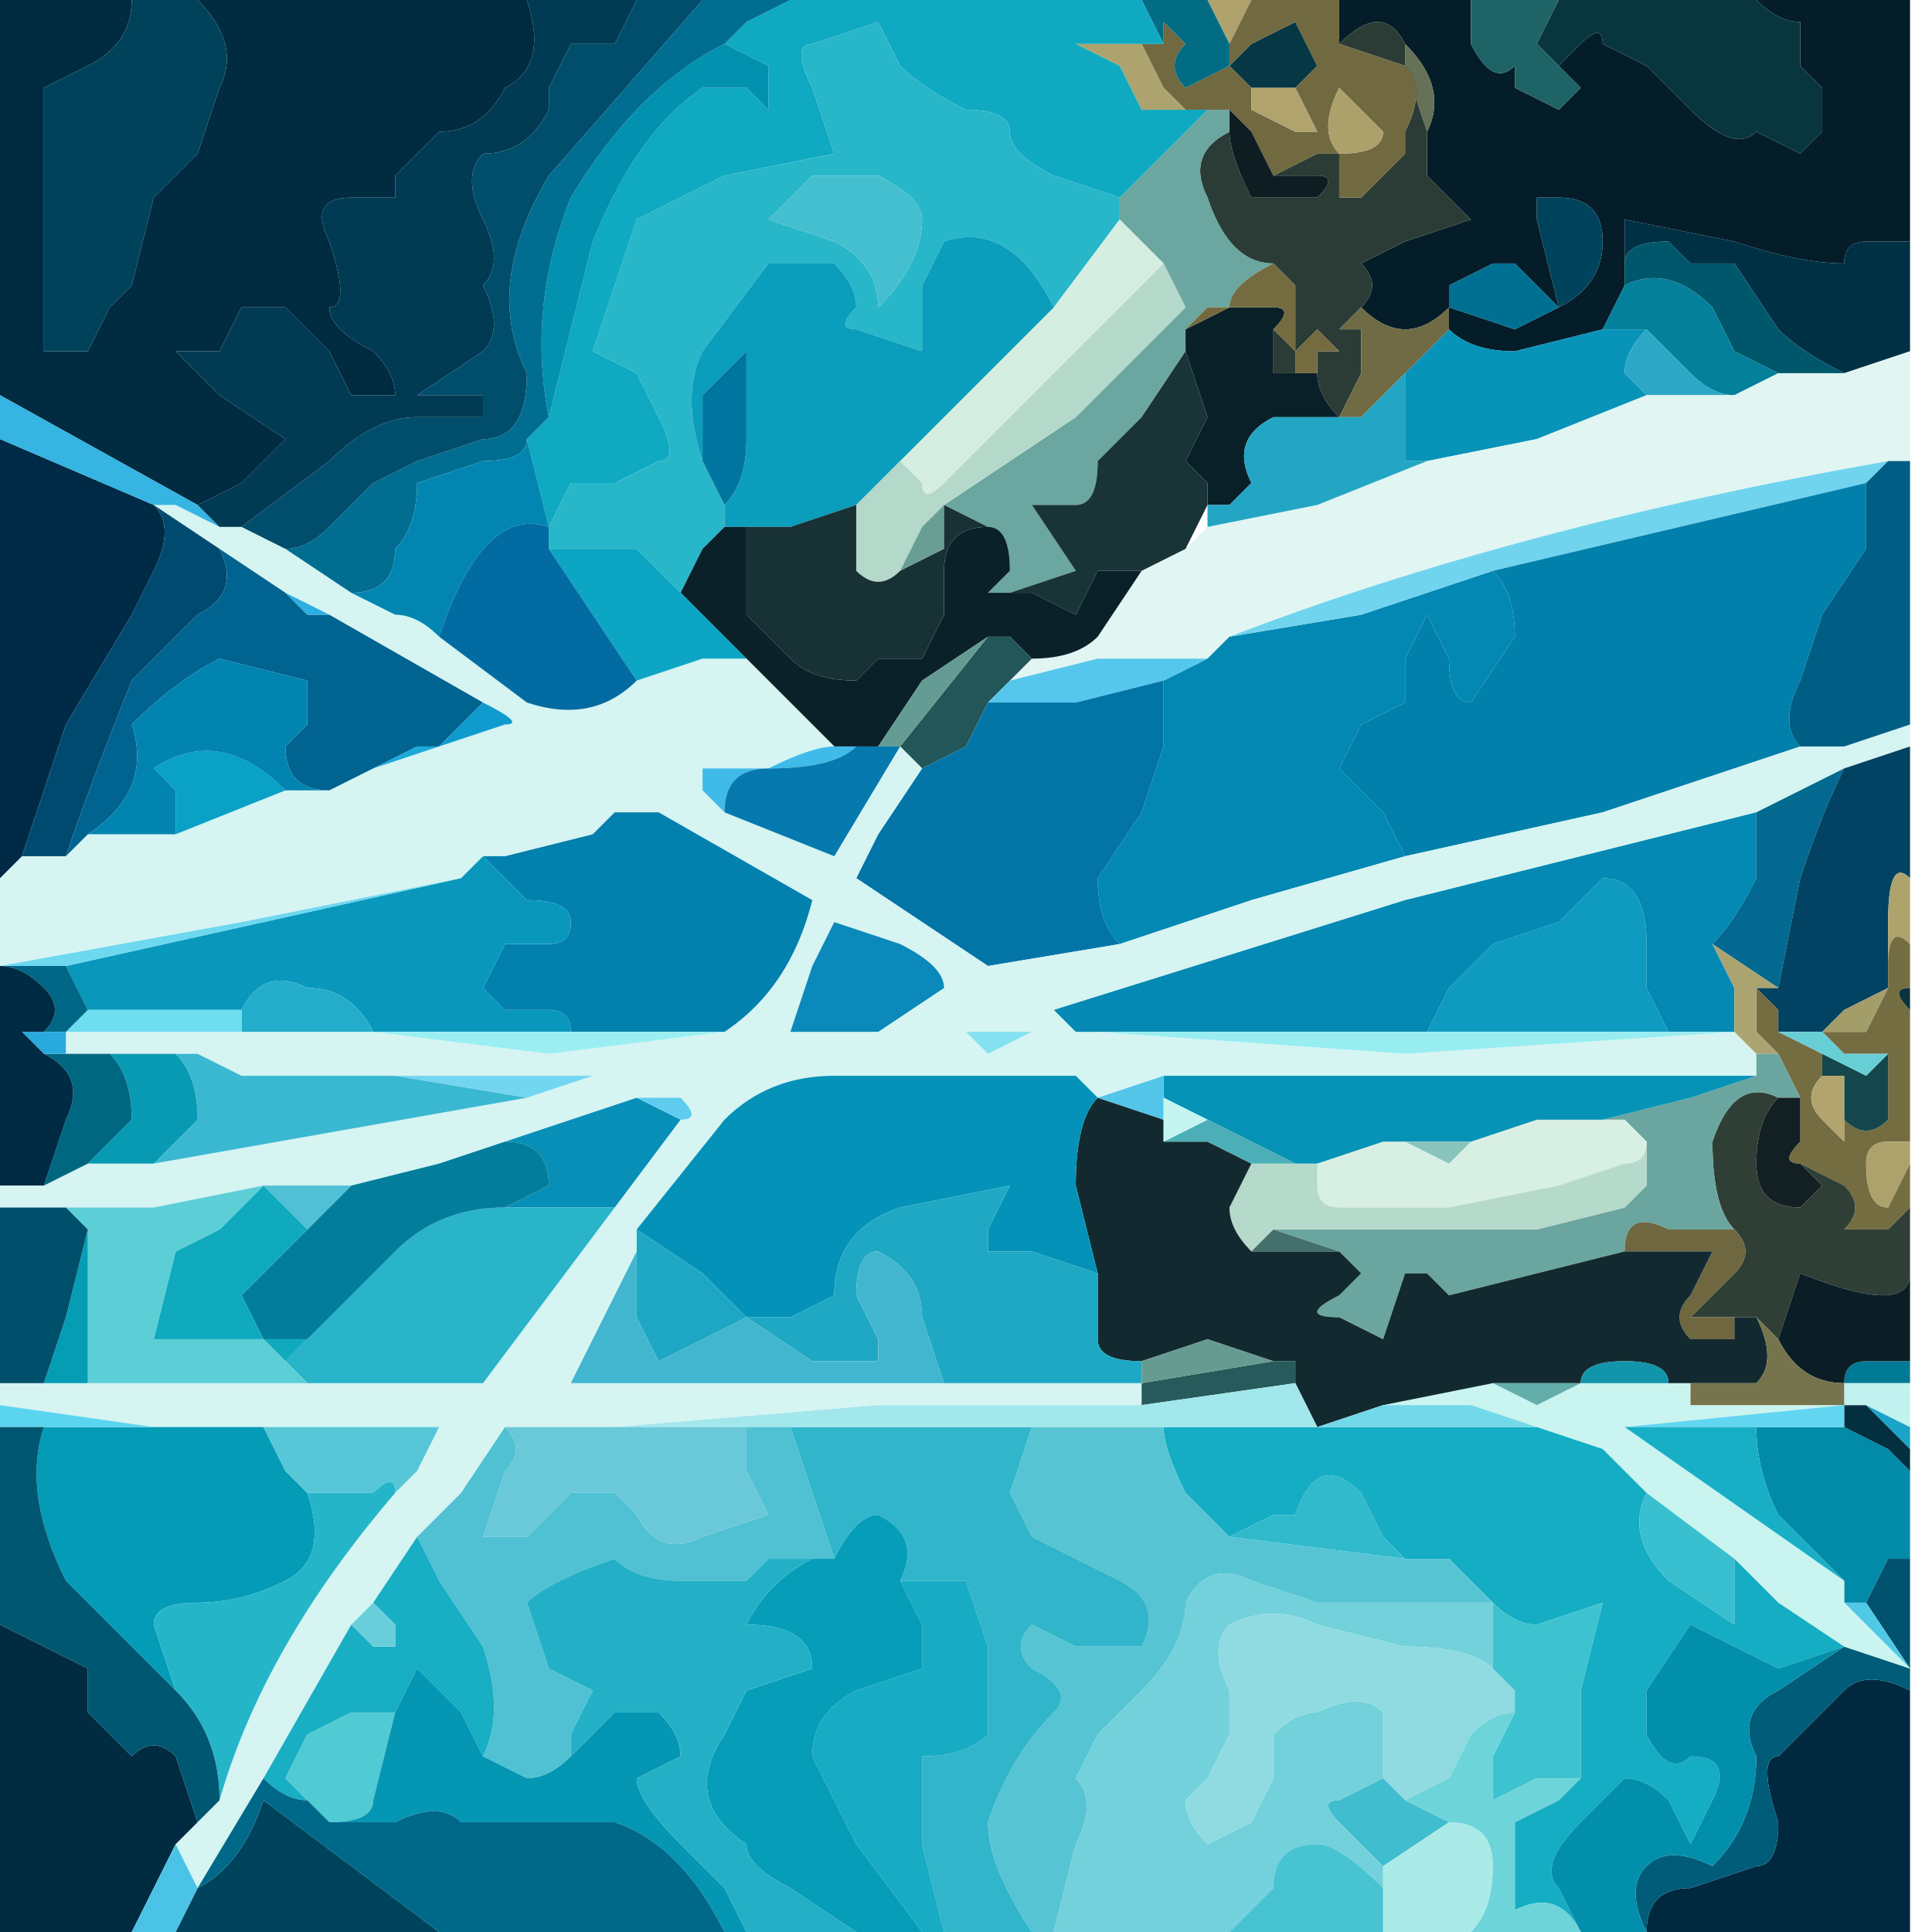 <?xml version="1.0" encoding="UTF-8" standalone="no"?>
<svg xmlns:xlink="http://www.w3.org/1999/xlink" height="4.4px" width="4.4px" xmlns="http://www.w3.org/2000/svg">
  <g transform="matrix(1.0, 0.0, 0.0, 1.0, 2.2, 2.2)">
    <path d="M1.35 -2.05 L1.4 -2.1 Q1.45 -2.15 1.45 -2.1 L1.55 -2.05 1.65 -1.95 Q1.75 -1.85 1.8 -1.9 L1.9 -1.85 1.95 -1.9 1.95 -2.0 1.9 -2.05 1.9 -2.15 Q1.85 -2.15 1.8 -2.2 L2.15 -2.2 2.15 -1.65 2.05 -1.65 Q2.0 -1.65 2.0 -1.6 1.9 -1.6 1.75 -1.65 L1.5 -1.7 1.5 -1.6 1.5 -1.55 1.45 -1.45 1.25 -1.4 Q1.15 -1.4 1.1 -1.45 L1.1 -1.5 Q1.05 -1.45 1.0 -1.45 0.95 -1.45 0.9 -1.5 0.95 -1.55 0.9 -1.6 L1.0 -1.65 1.15 -1.7 1.05 -1.8 Q1.05 -1.85 1.05 -1.9 1.1 -2.0 1.0 -2.1 0.95 -2.2 0.85 -2.1 L0.85 -2.2 1.15 -2.2 1.15 -2.1 Q1.2 -2.0 1.25 -2.05 L1.25 -2.0 1.35 -1.95 1.4 -2.0 1.35 -2.05 M1.35 -1.5 L1.25 -1.6 1.2 -1.6 1.1 -1.55 Q1.1 -1.55 1.1 -1.5 L1.25 -1.45 1.35 -1.5 Q1.45 -1.55 1.45 -1.65 1.45 -1.75 1.35 -1.75 L1.3 -1.75 1.3 -1.7 1.35 -1.5" fill="#041d29" fill-rule="evenodd" stroke="none"/>
    <path d="M1.8 -2.2 Q1.85 -2.15 1.9 -2.15 L1.9 -2.05 1.95 -2.0 1.95 -1.9 1.9 -1.85 1.8 -1.9 Q1.75 -1.85 1.65 -1.95 L1.55 -2.05 1.45 -2.1 Q1.45 -2.15 1.4 -2.1 L1.35 -2.05 1.3 -2.1 1.35 -2.2 1.8 -2.2" fill="#09353e" fill-rule="evenodd" stroke="none"/>
    <path d="M1.0 -2.1 Q1.1 -2.0 1.05 -1.9 L1.0 -2.05 Q1.0 -2.1 1.0 -2.1" fill="#667257" fill-rule="evenodd" stroke="none"/>
    <path d="M1.35 -2.05 L1.4 -2.0 1.35 -1.95 1.25 -2.0 1.25 -2.05 Q1.2 -2.0 1.15 -2.1 L1.15 -2.2 1.35 -2.2 1.3 -2.1 1.35 -2.05" fill="#1e6366" fill-rule="evenodd" stroke="none"/>
    <path d="M1.5 -1.6 L1.5 -1.7 1.75 -1.65 Q1.9 -1.6 2.0 -1.6 2.0 -1.65 2.05 -1.65 L2.15 -1.65 2.15 -1.4 2.15 -1.4 2.0 -1.35 Q1.9 -1.4 1.85 -1.45 L1.75 -1.6 1.65 -1.6 1.6 -1.65 Q1.5 -1.65 1.5 -1.6" fill="#003044" fill-rule="evenodd" stroke="none"/>
    <path d="M1.5 -1.55 L1.5 -1.6 Q1.5 -1.65 1.6 -1.65 L1.65 -1.6 1.75 -1.6 1.85 -1.45 Q1.9 -1.4 2.0 -1.35 L2.0 -1.35 1.85 -1.35 1.75 -1.4 1.7 -1.5 Q1.6 -1.6 1.5 -1.55 M2.0 -1.35 L2.0 -1.35" fill="#00576b" fill-rule="evenodd" stroke="none"/>
    <path d="M1.35 -1.5 L1.3 -1.7 1.3 -1.75 1.35 -1.75 Q1.45 -1.75 1.45 -1.65 1.45 -1.55 1.35 -1.5 L1.35 -1.5 M-1.2 2.2 L-1.8 2.2 -1.75 2.1 -1.75 2.1 Q-1.65 2.05 -1.6 1.9 L-1.2 2.2" fill="#00435c" fill-rule="evenodd" stroke="none"/>
    <path d="M0.85 -2.1 Q0.95 -2.2 1.0 -2.1 1.0 -2.1 1.0 -2.05 L1.05 -1.9 Q1.05 -1.85 1.05 -1.8 L1.15 -1.7 1.0 -1.65 0.9 -1.6 Q0.95 -1.55 0.9 -1.5 L0.85 -1.45 0.9 -1.45 0.9 -1.35 0.85 -1.25 Q0.8 -1.3 0.8 -1.35 L0.8 -1.35 0.8 -1.4 0.85 -1.4 0.8 -1.45 0.75 -1.4 Q0.75 -1.4 0.75 -1.45 L0.75 -1.55 0.7 -1.6 Q0.6 -1.6 0.55 -1.75 0.5 -1.85 0.6 -1.9 0.6 -1.85 0.65 -1.75 L0.8 -1.75 Q0.85 -1.8 0.8 -1.8 L0.7 -1.8 0.8 -1.85 0.85 -1.85 0.85 -1.75 0.9 -1.75 1.0 -1.85 1.0 -1.9 Q1.05 -2.0 1.0 -2.05 L0.85 -2.1 M0.75 -1.35 L0.7 -1.35 0.7 -1.45 0.75 -1.4 0.75 -1.35" fill="#2b3c36" fill-rule="evenodd" stroke="none"/>
    <path d="M1.1 -1.5 Q1.1 -1.55 1.1 -1.55 L1.2 -1.6 1.25 -1.6 1.35 -1.5 1.25 -1.45 1.1 -1.5 M1.35 -1.5 L1.35 -1.5" fill="#007092" fill-rule="evenodd" stroke="none"/>
    <path d="M1.1 -1.45 Q1.15 -1.4 1.25 -1.4 L1.45 -1.45 1.55 -1.45 Q1.5 -1.4 1.5 -1.35 L1.55 -1.3 1.3 -1.2 1.05 -1.15 1.0 -1.15 1.0 -1.25 1.0 -1.35 1.1 -1.45" fill="#0893b8" fill-rule="evenodd" stroke="none"/>
    <path d="M0.9 -1.5 Q0.95 -1.45 1.0 -1.45 1.05 -1.45 1.1 -1.5 L1.1 -1.45 1.0 -1.35 0.9 -1.25 0.85 -1.25 0.9 -1.35 0.9 -1.45 0.85 -1.45 0.9 -1.5 M0.85 -1.25 L0.85 -1.25" fill="#6f6b44" fill-rule="evenodd" stroke="none"/>
    <path d="M1.45 -1.45 L1.5 -1.55 Q1.6 -1.6 1.7 -1.5 L1.75 -1.4 1.85 -1.35 1.85 -1.35 1.75 -1.3 Q1.7 -1.3 1.65 -1.35 L1.55 -1.45 1.45 -1.45" fill="#04809a" fill-rule="evenodd" stroke="none"/>
    <path d="M1.75 -1.3 L1.55 -1.3 1.5 -1.35 Q1.5 -1.4 1.55 -1.45 L1.65 -1.35 Q1.7 -1.3 1.75 -1.3" fill="#2da7c6" fill-rule="evenodd" stroke="none"/>
    <path d="M1.55 -1.3 L1.75 -1.3 1.85 -1.35 2.0 -1.35 2.15 -1.4 2.15 -1.15 2.1 -1.15 Q1.25 -1.0 0.6 -0.75 L0.55 -0.7 0.3 -0.7 0.1 -0.65 0.15 -0.7 Q0.25 -0.7 0.3 -0.75 L0.4 -0.9 0.5 -0.95 0.55 -1.0 0.8 -1.05 1.05 -1.15 1.3 -1.2 1.55 -1.3 M2.15 -1.4 L2.15 -1.4 M2.0 -1.35 L2.0 -1.35" fill="#e1f5f2" fill-rule="evenodd" stroke="none"/>
    <path d="M2.0 -1.35 L1.85 -1.35 2.0 -1.35 M1.85 -1.35 L1.85 -1.35" fill="#5fc6e6" fill-rule="evenodd" stroke="none"/>
    <path d="M2.15 -1.4 L2.0 -1.35 2.0 -1.35 2.15 -1.4" fill="#3fbadf" fill-rule="evenodd" stroke="none"/>
    <path d="M0.55 -2.2 L0.65 -2.2 0.6 -2.1 0.6 -2.1 0.6 -2.1 0.55 -2.2" fill="#afa26c" fill-rule="evenodd" stroke="none"/>
    <path d="M0.6 -2.05 L0.65 -2.1 0.75 -2.15 0.8 -2.05 0.75 -2.0 Q0.7 -2.0 0.65 -2.0 L0.6 -2.05 0.6 -2.05" fill="#063745" fill-rule="evenodd" stroke="none"/>
    <path d="M0.85 -2.2 L0.85 -2.1 1.0 -2.05 Q1.05 -2.0 1.0 -1.9 L1.0 -1.85 0.9 -1.75 0.85 -1.75 0.85 -1.85 0.8 -1.85 0.7 -1.8 0.65 -1.9 0.6 -1.95 0.55 -1.95 0.5 -1.95 0.45 -2.0 0.4 -2.1 0.45 -2.1 0.45 -2.15 0.5 -2.1 Q0.45 -2.05 0.5 -2.0 L0.6 -2.05 0.65 -2.0 Q0.65 -2.0 0.65 -1.95 L0.75 -1.9 0.8 -1.9 0.75 -2.0 0.8 -2.05 0.75 -2.15 0.65 -2.1 0.6 -2.05 0.6 -2.1 0.6 -2.1 0.65 -2.2 0.85 -2.2 M0.85 -1.85 Q0.95 -1.85 0.95 -1.9 L0.85 -2.0 Q0.8 -1.9 0.85 -1.85" fill="#716940" fill-rule="evenodd" stroke="none"/>
    <path d="M0.6 -2.05 L0.6 -2.05 0.5 -2.0 Q0.45 -2.05 0.5 -2.1 L0.45 -2.15 0.45 -2.1 0.4 -2.2 0.55 -2.2 0.6 -2.1 0.6 -2.1 0.6 -2.05" fill="#026c85" fill-rule="evenodd" stroke="none"/>
    <path d="M0.6 -1.95 L0.65 -1.9 0.7 -1.8 0.8 -1.8 Q0.85 -1.8 0.8 -1.75 L0.65 -1.75 Q0.6 -1.85 0.6 -1.9 L0.6 -1.95" fill="#0e1d22" fill-rule="evenodd" stroke="none"/>
    <path d="M0.55 -1.95 L0.6 -1.95 0.6 -1.9 Q0.5 -1.85 0.55 -1.75 0.6 -1.6 0.7 -1.6 0.6 -1.55 0.6 -1.5 L0.55 -1.5 0.5 -1.45 0.5 -1.4 0.4 -1.25 0.3 -1.15 Q0.3 -1.05 0.25 -1.05 L0.15 -1.05 0.25 -0.9 0.1 -0.85 Q0.05 -0.85 0.05 -0.85 L0.1 -0.9 Q0.1 -1.0 0.05 -1.0 L-0.05 -1.05 0.25 -1.25 0.5 -1.5 0.45 -1.6 0.35 -1.7 0.35 -1.75 0.55 -1.95" fill="#6ba6a0" fill-rule="evenodd" stroke="none"/>
    <path d="M0.65 -2.0 Q0.7 -2.0 0.75 -2.0 L0.8 -1.9 0.75 -1.9 0.65 -1.95 Q0.65 -2.0 0.65 -2.0" fill="#b1a36c" fill-rule="evenodd" stroke="none"/>
    <path d="M0.85 -1.85 Q0.8 -1.9 0.85 -2.0 L0.95 -1.9 Q0.95 -1.85 0.85 -1.85" fill="#aca16b" fill-rule="evenodd" stroke="none"/>
    <path d="M0.4 -2.1 L0.45 -2.0 0.5 -1.95 0.4 -1.95 0.35 -2.05 0.25 -2.1 0.4 -2.1" fill="#ada36e" fill-rule="evenodd" stroke="none"/>
    <path d="M0.45 -2.1 L0.4 -2.1 0.25 -2.1 0.35 -2.05 0.4 -1.95 0.5 -1.95 0.55 -1.95 0.35 -1.75 0.2 -1.8 Q0.1 -1.85 0.1 -1.9 0.1 -1.95 0.0 -1.95 -0.1 -2.0 -0.15 -2.05 L-0.2 -2.15 -0.35 -2.1 Q-0.4 -2.1 -0.35 -2.0 L-0.3 -1.85 -0.55 -1.8 -0.75 -1.7 -0.8 -1.55 -0.85 -1.4 -0.75 -1.35 -0.7 -1.25 Q-0.65 -1.15 -0.7 -1.15 L-0.8 -1.1 -0.9 -1.1 -0.95 -1.0 -1.0 -1.2 -0.95 -1.25 -0.85 -1.65 Q-0.75 -1.9 -0.6 -2.0 L-0.5 -2.0 -0.45 -1.95 -0.45 -2.05 -0.55 -2.1 -0.5 -2.15 -0.4 -2.2 0.4 -2.2 0.45 -2.1" fill="#0fa9c1" fill-rule="evenodd" stroke="none"/>
    <path d="M0.35 -1.7 L0.2 -1.5 Q0.1 -1.7 -0.05 -1.65 L-0.1 -1.55 -0.1 -1.4 -0.25 -1.45 Q-0.3 -1.45 -0.25 -1.5 -0.25 -1.55 -0.3 -1.6 L-0.45 -1.6 -0.6 -1.4 Q-0.65 -1.3 -0.6 -1.15 L-0.55 -1.05 -0.55 -1.0 -0.6 -0.95 -0.65 -0.85 -0.75 -0.95 -0.95 -0.95 -0.95 -1.0 -0.9 -1.1 -0.8 -1.1 -0.7 -1.15 Q-0.65 -1.15 -0.7 -1.25 L-0.75 -1.35 -0.85 -1.4 -0.8 -1.55 -0.75 -1.7 -0.55 -1.8 -0.3 -1.85 -0.35 -2.0 Q-0.4 -2.1 -0.35 -2.1 L-0.2 -2.15 -0.15 -2.05 Q-0.1 -2.0 0.0 -1.95 0.1 -1.95 0.1 -1.9 0.1 -1.85 0.2 -1.8 L0.35 -1.75 0.35 -1.7 M-0.95 -1.0 L-0.95 -1.0 M-0.1 -1.7 Q-0.1 -1.75 -0.2 -1.8 L-0.35 -1.8 -0.45 -1.7 Q-0.45 -1.7 -0.3 -1.65 -0.2 -1.6 -0.2 -1.5 -0.1 -1.6 -0.1 -1.7" fill="#28b6c9" fill-rule="evenodd" stroke="none"/>
    <path d="M-0.15 -1.15 L0.05 -1.35 0.2 -1.5 0.35 -1.7 0.45 -1.6 0.2 -1.35 -0.05 -1.1 Q-0.1 -1.05 -0.1 -1.1 L-0.15 -1.15" fill="#d5eee1" fill-rule="evenodd" stroke="none"/>
    <path d="M0.2 -1.5 L0.05 -1.35 -0.15 -1.15 -0.25 -1.05 -0.4 -1.0 -0.5 -1.0 -0.55 -1.0 -0.55 -1.05 Q-0.5 -1.1 -0.5 -1.2 L-0.5 -1.4 -0.6 -1.3 -0.6 -1.15 Q-0.65 -1.3 -0.6 -1.4 L-0.45 -1.6 -0.3 -1.6 Q-0.25 -1.55 -0.25 -1.5 -0.3 -1.45 -0.25 -1.45 L-0.1 -1.4 -0.1 -1.55 -0.05 -1.65 Q0.1 -1.7 0.2 -1.5" fill="#0b9dbc" fill-rule="evenodd" stroke="none"/>
    <path d="M-0.15 -1.15 L-0.1 -1.1 Q-0.1 -1.05 -0.05 -1.1 L0.2 -1.35 0.45 -1.6 0.5 -1.5 0.25 -1.25 -0.05 -1.05 -0.1 -1.0 -0.15 -0.9 Q-0.2 -0.85 -0.25 -0.9 L-0.25 -1.05 -0.15 -1.15" fill="#b4d8ca" fill-rule="evenodd" stroke="none"/>
    <path d="M0.8 -1.35 L0.8 -1.35 Q0.8 -1.3 0.85 -1.25 L0.7 -1.25 Q0.6 -1.2 0.65 -1.1 L0.6 -1.05 Q0.6 -1.05 0.55 -1.05 L0.55 -1.1 0.5 -1.15 0.55 -1.25 0.5 -1.4 0.5 -1.45 0.6 -1.5 0.7 -1.5 Q0.75 -1.5 0.7 -1.45 L0.7 -1.35 0.75 -1.35 0.8 -1.35 M0.85 -1.25 L0.85 -1.25" fill="#0a2029" fill-rule="evenodd" stroke="none"/>
    <path d="M0.7 -1.6 L0.75 -1.55 0.75 -1.45 Q0.75 -1.4 0.75 -1.4 L0.8 -1.45 0.85 -1.4 0.8 -1.4 0.8 -1.35 0.75 -1.35 0.75 -1.4 0.7 -1.45 Q0.75 -1.5 0.7 -1.5 L0.6 -1.5 Q0.6 -1.55 0.7 -1.6" fill="#746b40" fill-rule="evenodd" stroke="none"/>
    <path d="M0.6 -1.5 L0.5 -1.45 0.55 -1.5 0.6 -1.5" fill="#74693c" fill-rule="evenodd" stroke="none"/>
    <path d="M0.5 -0.95 L0.4 -0.9 0.3 -0.9 0.25 -0.8 0.15 -0.85 0.1 -0.85 0.25 -0.9 0.15 -1.05 0.25 -1.05 Q0.3 -1.05 0.3 -1.15 L0.4 -1.25 0.5 -1.4 0.55 -1.25 0.5 -1.15 0.55 -1.1 0.55 -1.05 0.5 -0.95" fill="#183436" fill-rule="evenodd" stroke="none"/>
    <path d="M1.05 -1.15 L0.8 -1.05 0.55 -1.0 0.55 -1.05 Q0.6 -1.05 0.6 -1.05 L0.65 -1.1 Q0.6 -1.2 0.7 -1.25 L0.85 -1.25 0.9 -1.25 1.0 -1.35 1.0 -1.25 1.0 -1.15 1.05 -1.15" fill="#22a6c4" fill-rule="evenodd" stroke="none"/>
    <path d="M0.55 -0.7 L0.6 -0.75 0.9 -0.8 1.2 -0.9 Q1.25 -0.85 1.25 -0.75 L1.15 -0.6 Q1.1 -0.6 1.1 -0.7 L1.05 -0.8 1.0 -0.7 1.0 -0.6 0.9 -0.55 0.85 -0.45 0.95 -0.35 1.0 -0.25 0.65 -0.15 0.35 -0.05 Q0.3 -0.1 0.3 -0.2 L0.4 -0.35 0.45 -0.5 0.45 -0.65 0.55 -0.7" fill="#0388b3" fill-rule="evenodd" stroke="none"/>
    <path d="M0.6 -0.75 Q1.25 -1.0 2.1 -1.15 L2.05 -1.1 1.2 -0.9 0.9 -0.8 0.6 -0.75" fill="#70d4ef" fill-rule="evenodd" stroke="none"/>
    <path d="M0.4 -0.9 L0.3 -0.75 Q0.25 -0.7 0.15 -0.7 L0.1 -0.75 0.05 -0.75 -0.1 -0.65 -0.2 -0.5 -0.25 -0.5 -0.3 -0.5 -0.5 -0.7 -0.65 -0.85 -0.6 -0.95 -0.55 -1.0 -0.5 -1.0 -0.5 -0.8 -0.4 -0.7 Q-0.35 -0.65 -0.25 -0.65 L-0.2 -0.7 -0.1 -0.7 -0.05 -0.8 -0.05 -0.9 Q-0.05 -1.0 0.05 -1.0 0.1 -1.0 0.1 -0.9 L0.05 -0.85 Q0.05 -0.85 0.1 -0.85 L0.15 -0.85 0.25 -0.8 0.3 -0.9 0.4 -0.9" fill="#0a212a" fill-rule="evenodd" stroke="none"/>
    <path d="M0.15 -0.7 L0.1 -0.65 0.05 -0.6 0.0 -0.5 -0.1 -0.45 -0.15 -0.5 0.05 -0.75 0.1 -0.75 0.15 -0.7" fill="#225658" fill-rule="evenodd" stroke="none"/>
    <path d="M0.1 -0.65 L0.3 -0.7 0.55 -0.7 0.45 -0.65 0.25 -0.6 0.05 -0.6 0.1 -0.65" fill="#56c7ec" fill-rule="evenodd" stroke="none"/>
    <path d="M-0.1 -0.45 L0.0 -0.5 0.05 -0.6 0.25 -0.6 0.45 -0.65 0.45 -0.5 0.4 -0.35 0.3 -0.2 Q0.3 -0.1 0.35 -0.05 L0.05 0.0 -0.25 -0.2 -0.2 -0.3 -0.1 -0.45" fill="#0275a6" fill-rule="evenodd" stroke="none"/>
    <path d="M1.2 -0.9 L2.05 -1.1 2.05 -0.95 1.95 -0.8 1.9 -0.65 Q1.85 -0.55 1.9 -0.5 L1.45 -0.35 1.0 -0.25 0.95 -0.35 0.85 -0.45 0.9 -0.55 1.0 -0.6 1.0 -0.7 1.05 -0.8 1.1 -0.7 Q1.1 -0.6 1.15 -0.6 L1.25 -0.75 Q1.25 -0.85 1.2 -0.9" fill="#0180ab" fill-rule="evenodd" stroke="none"/>
    <path d="M-0.15 -0.5 L-0.1 -0.45 -0.2 -0.3 -0.25 -0.2 0.05 0.0 0.35 -0.05 0.65 -0.15 1.0 -0.25 1.45 -0.35 1.9 -0.5 2.0 -0.5 2.15 -0.55 2.15 -0.5 2.0 -0.45 1.8 -0.35 1.0 -0.15 0.2 0.1 0.25 0.15 0.3 0.15 1.0 0.2 1.75 0.15 1.8 0.2 1.8 0.25 1.7 0.25 1.0 0.25 0.45 0.25 0.3 0.3 0.25 0.25 -0.05 0.25 -0.3 0.25 Q-0.45 0.25 -0.55 0.35 L-0.75 0.6 -0.75 0.65 -0.9 0.95 -0.5 0.95 -0.05 0.95 0.4 0.95 0.4 1.0 -0.2 1.0 -0.8 1.05 -1.05 1.05 -1.15 1.2 -1.25 1.3 -1.35 1.45 -1.4 1.5 -1.6 1.85 -1.75 2.1 -1.8 2.0 -1.7 1.9 Q-1.6 1.55 -1.3 1.2 L-1.25 1.15 -1.2 1.05 -1.5 1.05 -1.5 1.05 -1.55 1.05 -1.75 1.05 -1.85 1.05 -2.2 1.0 -2.2 0.95 -2.1 0.95 -2.0 0.95 -1.5 0.95 -1.3 0.95 -1.1 0.95 -0.95 0.75 -0.8 0.55 -0.65 0.35 Q-0.6 0.35 -0.65 0.3 L-0.75 0.3 -1.2 0.45 -1.4 0.5 -1.5 0.5 -1.6 0.5 -1.85 0.55 -2.05 0.55 -2.05 0.55 -2.2 0.55 -2.2 0.5 -2.1 0.5 -2.0 0.45 -1.85 0.45 -1.0 0.3 -0.85 0.25 -1.6 0.25 -1.65 0.25 -1.75 0.2 -1.9 0.2 -2.05 0.2 -2.05 0.15 -1.65 0.15 -1.35 0.15 -0.95 0.2 -0.55 0.15 Q-0.4 0.05 -0.35 -0.15 L-0.7 -0.35 -0.8 -0.35 -0.85 -0.3 -1.05 -0.25 -1.1 -0.25 -1.15 -0.2 -1.65 -0.1 -2.2 0.0 -2.2 -0.2 -2.15 -0.25 -2.05 -0.25 -2.0 -0.3 -1.8 -0.3 -1.55 -0.4 -1.45 -0.4 -1.35 -0.45 -1.2 -0.5 -1.2 -0.5 -1.05 -0.55 Q-1.0 -0.55 -1.1 -0.6 L-1.45 -0.8 -1.55 -0.85 -1.7 -0.95 -1.85 -1.05 -1.85 -1.05 -1.8 -1.05 -1.7 -1.0 -1.65 -1.0 -1.55 -0.95 -1.4 -0.85 -1.3 -0.8 Q-1.25 -0.8 -1.2 -0.75 L-1.0 -0.6 Q-0.85 -0.55 -0.75 -0.65 L-0.6 -0.7 -0.5 -0.7 -0.3 -0.5 Q-0.35 -0.5 -0.45 -0.45 L-0.6 -0.45 -0.6 -0.4 -0.55 -0.35 -0.3 -0.25 -0.15 -0.5 -0.15 -0.5 M0.05 0.2 L0.15 0.15 0.1 0.15 0.0 0.15 Q0.0 0.15 0.05 0.2 M-2.05 0.15 L-2.05 0.15 M-2.05 0.2 L-2.05 0.2 M-0.15 -0.05 L-0.3 -0.1 -0.35 0.0 -0.4 0.15 -0.2 0.15 -0.05 0.05 Q-0.05 0.0 -0.15 -0.05 M-1.75 2.1 L-1.75 2.1" fill="#d5f4f2" fill-rule="evenodd" stroke="none"/>
    <path d="M2.1 -1.15 L2.15 -1.15 2.15 -0.55 2.0 -0.5 1.9 -0.5 Q1.85 -0.55 1.9 -0.65 L1.95 -0.8 2.05 -0.95 2.05 -1.1 2.1 -1.15" fill="#005d84" fill-rule="evenodd" stroke="none"/>
    <path d="M1.05 0.15 L1.1 0.05 1.2 -0.05 1.35 -0.1 1.45 -0.2 Q1.55 -0.2 1.55 -0.05 L1.55 0.05 1.6 0.15 1.05 0.15" fill="#0e9bbf" fill-rule="evenodd" stroke="none"/>
    <path d="M1.6 0.15 L1.55 0.05 1.55 -0.05 Q1.55 -0.2 1.45 -0.2 L1.35 -0.1 1.2 -0.05 1.1 0.05 1.05 0.15 0.7 0.15 0.3 0.15 0.25 0.15 0.2 0.1 1.0 -0.15 1.8 -0.35 1.8 -0.2 Q1.75 -0.1 1.7 -0.05 L1.75 0.05 1.75 0.15 1.6 0.15" fill="#0389b3" fill-rule="evenodd" stroke="none"/>
    <path d="M1.7 -0.05 Q1.75 -0.1 1.8 -0.2 L1.8 -0.35 2.0 -0.45 Q1.95 -0.35 1.9 -0.2 L1.85 0.05 1.7 -0.05" fill="#036990" fill-rule="evenodd" stroke="none"/>
    <path d="M1.85 0.05 L1.9 -0.2 Q1.95 -0.35 2.0 -0.45 L2.15 -0.5 2.15 -0.2 Q2.1 -0.25 2.1 -0.1 L2.1 0.05 2.0 0.1 1.95 0.15 1.85 0.15 1.85 0.1 1.8 0.05 1.85 0.05" fill="#024262" fill-rule="evenodd" stroke="none"/>
    <path d="M2.1 0.05 L2.1 -0.1 Q2.1 -0.25 2.15 -0.2 L2.15 -0.05 Q2.1 -0.1 2.1 0.0 L2.1 0.05" fill="#afa36c" fill-rule="evenodd" stroke="none"/>
    <path d="M1.8 0.05 L1.85 0.1 1.85 0.15 1.95 0.2 1.95 0.25 2.0 0.25 1.95 0.25 Q1.9 0.3 1.95 0.35 L2.0 0.4 Q2.0 0.45 2.0 0.4 L2.0 0.35 Q2.05 0.4 2.1 0.35 L2.1 0.2 2.0 0.2 1.95 0.15 2.05 0.15 2.1 0.05 2.1 0.0 Q2.1 -0.1 2.15 -0.05 L2.15 0.05 Q2.1 0.05 2.15 0.1 L2.15 0.15 2.15 0.55 2.1 0.6 2.0 0.6 Q2.05 0.55 2.0 0.5 L1.9 0.45 Q1.85 0.45 1.9 0.4 L1.9 0.3 1.85 0.2 1.8 0.15 1.8 0.05 M2.15 0.45 L2.15 0.4 2.1 0.4 Q2.05 0.4 2.05 0.45 2.05 0.55 2.1 0.55 L2.15 0.45" fill="#756d42" fill-rule="evenodd" stroke="none"/>
    <path d="M1.95 0.2 L2.05 0.25 2.1 0.2 2.1 0.35 Q2.05 0.4 2.0 0.35 L2.0 0.25 1.95 0.25 1.95 0.2" fill="#13474b" fill-rule="evenodd" stroke="none"/>
    <path d="M1.85 0.15 L1.95 0.15 2.0 0.2 2.1 0.2 2.05 0.25 1.95 0.2 1.85 0.15" fill="#68ced5" fill-rule="evenodd" stroke="none"/>
    <path d="M2.15 0.05 L2.15 0.15 2.15 0.1 Q2.1 0.05 2.15 0.05" fill="#09343d" fill-rule="evenodd" stroke="none"/>
    <path d="M1.95 0.15 L2.0 0.1 2.1 0.05 2.05 0.15 1.95 0.15" fill="#a39d6a" fill-rule="evenodd" stroke="none"/>
    <path d="M2.15 0.45 L2.1 0.55 Q2.05 0.55 2.05 0.45 2.05 0.4 2.1 0.4 L2.15 0.4 2.15 0.45" fill="#aea26c" fill-rule="evenodd" stroke="none"/>
    <path d="M2.15 0.55 L2.15 0.7 Q2.15 0.8 1.9 0.7 L1.85 0.85 1.8 0.8 1.75 0.8 1.65 0.8 1.75 0.7 Q1.8 0.65 1.75 0.6 1.7 0.55 1.7 0.4 1.75 0.25 1.85 0.3 1.8 0.35 1.8 0.45 1.8 0.55 1.9 0.55 L1.95 0.5 1.9 0.45 2.0 0.5 Q2.05 0.55 2.0 0.6 L2.1 0.6 2.15 0.55" fill="#303f36" fill-rule="evenodd" stroke="none"/>
    <path d="M2.15 0.9 L2.15 0.95 2.0 0.95 Q2.0 0.9 2.05 0.9 L2.15 0.9" fill="#017a95" fill-rule="evenodd" stroke="none"/>
    <path d="M2.15 0.7 L2.15 0.9 2.05 0.9 Q2.0 0.9 2.0 0.95 1.9 0.95 1.85 0.85 L1.9 0.7 Q2.15 0.8 2.15 0.7" fill="#0b1e26" fill-rule="evenodd" stroke="none"/>
    <path d="M2.15 1.15 L2.15 1.35 2.1 1.35 2.05 1.45 2.0 1.45 2.0 1.4 1.85 1.25 Q1.8 1.15 1.8 1.05 L2.0 1.05 2.1 1.1 2.15 1.15" fill="#018ba8" fill-rule="evenodd" stroke="none"/>
    <path d="M2.15 1.1 L2.15 1.15 2.1 1.1 2.0 1.05 2.0 1.0 2.05 1.0 2.1 1.05 2.15 1.1" fill="#032f3f" fill-rule="evenodd" stroke="none"/>
    <path d="M2.15 1.05 L2.15 1.1 2.1 1.05 2.05 1.0 2.15 1.05" fill="#1ba3c8" fill-rule="evenodd" stroke="none"/>
    <path d="M2.15 0.95 L2.15 1.05 2.05 1.0 2.0 1.0 2.0 0.95 2.15 0.95" fill="#c2f2ef" fill-rule="evenodd" stroke="none"/>
    <path d="M2.15 1.35 L2.15 1.6 2.05 1.45 2.1 1.35 2.15 1.35" fill="#00526f" fill-rule="evenodd" stroke="none"/>
    <path d="M2.15 1.65 L2.15 2.2 1.55 2.2 Q1.55 2.1 1.65 2.1 L1.8 2.05 Q1.85 2.05 1.85 1.95 1.8 1.8 1.85 1.8 L2.0 1.65 Q2.05 1.6 2.15 1.65" fill="#002940" fill-rule="evenodd" stroke="none"/>
    <path d="M2.15 1.6 L2.15 1.65 2.15 1.6 2.1 1.55 2.0 1.45 2.05 1.45 2.15 1.6" fill="#50c9e7" fill-rule="evenodd" stroke="none"/>
    <path d="M2.15 1.65 Q2.05 1.6 2.0 1.65 L1.85 1.8 Q1.8 1.8 1.85 1.95 1.85 2.05 1.8 2.05 L1.65 2.1 Q1.55 2.1 1.55 2.2 1.5 2.1 1.55 2.05 1.6 2.0 1.7 2.05 1.8 1.95 1.8 1.8 1.75 1.7 1.85 1.65 L2.0 1.55 2.15 1.6 2.15 1.65" fill="#005c78" fill-rule="evenodd" stroke="none"/>
    <path d="M2.0 1.4 L2.0 1.45 2.1 1.55 2.15 1.6 2.0 1.55 1.85 1.45 1.75 1.35 1.55 1.2 1.45 1.1 1.3 1.05 1.15 1.0 0.95 1.0 1.2 0.95 1.3 1.0 1.4 0.95 1.6 0.95 1.65 0.95 1.65 1.0 1.75 1.0 1.85 1.0 1.95 1.0 2.0 1.0 1.5 1.05 2.0 1.4" fill="#c9f4f0" fill-rule="evenodd" stroke="none"/>
    <path d="M1.75 0.15 L1.75 0.05 1.7 -0.05 1.85 0.05 1.8 0.05 1.8 0.15 1.85 0.2 1.8 0.2 1.75 0.15" fill="#aba471" fill-rule="evenodd" stroke="none"/>
    <path d="M1.85 0.2 L1.9 0.3 1.85 0.3 Q1.75 0.25 1.7 0.4 1.7 0.55 1.75 0.6 L1.6 0.6 Q1.5 0.55 1.5 0.65 L1.3 0.7 1.1 0.75 1.05 0.7 1.0 0.7 0.95 0.85 0.85 0.8 Q0.75 0.8 0.85 0.75 L0.9 0.7 0.85 0.65 0.7 0.6 0.9 0.6 1.1 0.6 1.3 0.6 1.5 0.55 1.55 0.5 1.55 0.4 1.5 0.35 1.45 0.35 1.65 0.3 1.8 0.25 1.8 0.2 1.85 0.2" fill="#6aa69f" fill-rule="evenodd" stroke="none"/>
    <path d="M1.85 0.3 L1.9 0.3 1.9 0.4 Q1.85 0.45 1.9 0.45 L1.95 0.5 1.9 0.55 Q1.8 0.55 1.8 0.45 1.8 0.35 1.85 0.3" fill="#122023" fill-rule="evenodd" stroke="none"/>
    <path d="M2.0 0.35 L2.0 0.4 Q2.0 0.45 2.0 0.4 L1.95 0.35 Q1.9 0.3 1.95 0.25 L2.0 0.25 2.0 0.35" fill="#b2a46d" fill-rule="evenodd" stroke="none"/>
    <path d="M1.05 0.15 L1.6 0.15 1.75 0.15 1.0 0.2 0.3 0.15 0.7 0.15 1.05 0.15" fill="#98edf1" fill-rule="evenodd" stroke="none"/>
    <path d="M1.45 0.35 L1.5 0.35 1.55 0.4 Q1.55 0.45 1.5 0.45 L1.35 0.5 1.1 0.55 0.85 0.55 Q0.8 0.55 0.8 0.5 L0.8 0.45 0.95 0.4 1.0 0.4 1.1 0.45 1.15 0.4 1.3 0.35 1.45 0.35" fill="#d8efe3" fill-rule="evenodd" stroke="none"/>
    <path d="M1.55 0.4 L1.55 0.5 1.5 0.55 1.3 0.6 1.1 0.6 0.9 0.6 0.7 0.6 0.65 0.65 Q0.6 0.6 0.6 0.55 L0.65 0.45 0.7 0.45 0.75 0.45 0.8 0.45 0.8 0.5 Q0.8 0.55 0.85 0.55 L1.1 0.55 1.35 0.5 1.5 0.45 Q1.55 0.45 1.55 0.4" fill="#b5d9ca" fill-rule="evenodd" stroke="none"/>
    <path d="M1.5 0.65 Q1.5 0.55 1.6 0.6 L1.75 0.6 Q1.8 0.65 1.75 0.7 L1.65 0.8 1.75 0.8 1.75 0.85 1.65 0.85 Q1.6 0.8 1.65 0.75 L1.7 0.65 1.5 0.65" fill="#6e673f" fill-rule="evenodd" stroke="none"/>
    <path d="M1.8 0.25 L1.65 0.3 1.45 0.35 1.3 0.35 1.15 0.4 1.0 0.4 0.95 0.4 0.8 0.45 0.75 0.45 0.55 0.35 0.45 0.3 0.45 0.25 1.05 0.25 1.7 0.25 1.8 0.25" fill="#0793b6" fill-rule="evenodd" stroke="none"/>
    <path d="M1.0 0.4 L1.15 0.4 1.1 0.45 1.0 0.4" fill="#88c3bc" fill-rule="evenodd" stroke="none"/>
    <path d="M0.85 0.65 L0.9 0.7 0.85 0.75 Q0.75 0.8 0.85 0.8 L0.95 0.85 1.0 0.7 1.05 0.7 1.1 0.75 1.3 0.7 1.5 0.65 1.7 0.65 1.65 0.75 Q1.6 0.8 1.65 0.85 L1.75 0.85 1.75 0.8 1.8 0.8 Q1.85 0.9 1.8 0.95 L1.65 0.95 1.6 0.95 Q1.6 0.9 1.5 0.9 1.4 0.9 1.4 0.95 L1.3 0.95 1.2 0.95 0.95 1.0 0.8 1.05 0.75 0.95 0.75 0.9 0.7 0.9 0.55 0.85 0.4 0.9 Q0.3 0.9 0.3 0.85 L0.3 0.7 0.25 0.5 Q0.25 0.35 0.3 0.3 L0.45 0.35 0.45 0.4 0.55 0.4 0.65 0.45 0.6 0.55 Q0.6 0.6 0.65 0.65 L0.75 0.65 0.85 0.65" fill="#122a2f" fill-rule="evenodd" stroke="none"/>
    <path d="M2.0 1.05 L1.8 1.05 1.65 1.05 1.5 1.05 2.0 1.0 2.0 1.05" fill="#62d6f1" fill-rule="evenodd" stroke="none"/>
    <path d="M1.4 0.95 L1.3 1.0 1.2 0.95 1.3 0.95 1.4 0.95" fill="#63adab" fill-rule="evenodd" stroke="none"/>
    <path d="M1.3 1.05 L1.45 1.1 1.55 1.2 Q1.5 1.3 1.6 1.4 L1.75 1.5 1.75 1.35 1.85 1.45 2.0 1.55 1.85 1.6 1.65 1.5 1.55 1.65 1.55 1.75 Q1.6 1.85 1.65 1.8 1.75 1.8 1.7 1.9 L1.65 2.0 1.6 1.9 Q1.55 1.85 1.5 1.85 L1.4 1.95 Q1.3 2.05 1.35 2.1 L1.4 2.2 Q1.35 2.1 1.25 2.15 L1.25 2.05 Q1.25 1.95 1.25 1.95 L1.35 1.9 1.4 1.85 Q1.4 1.75 1.4 1.65 L1.45 1.45 1.3 1.5 Q1.25 1.5 1.2 1.45 L1.1 1.35 1.0 1.35 0.95 1.3 0.9 1.2 Q0.8 1.1 0.75 1.25 L0.7 1.25 0.6 1.3 0.5 1.2 Q0.45 1.1 0.45 1.05 L0.8 1.05 1.05 1.05 1.3 1.05" fill="#15adc3" fill-rule="evenodd" stroke="none"/>
    <path d="M1.6 0.95 L1.4 0.95 Q1.4 0.9 1.5 0.9 1.6 0.9 1.6 0.95" fill="#1294aa" fill-rule="evenodd" stroke="none"/>
    <path d="M0.95 1.0 L1.15 1.0 1.3 1.05 1.05 1.05 0.8 1.05 0.95 1.0" fill="#73d8e7" fill-rule="evenodd" stroke="none"/>
    <path d="M2.0 1.0 L1.95 1.0 1.85 1.0 1.75 1.0 1.65 1.0 1.65 0.95 1.8 0.95 Q1.85 0.9 1.8 0.8 L1.85 0.85 Q1.9 0.95 2.0 0.95 L2.0 1.0" fill="#75744c" fill-rule="evenodd" stroke="none"/>
    <path d="M1.85 1.0 L1.75 1.0 1.65 1.0 1.75 1.0 1.85 1.0" fill="#80b1a3" fill-rule="evenodd" stroke="none"/>
    <path d="M1.8 1.05 Q1.8 1.15 1.85 1.25 L2.0 1.4 1.5 1.05 1.65 1.05 1.8 1.05" fill="#18afc6" fill-rule="evenodd" stroke="none"/>
    <path d="M1.7 0.25 L1.05 0.25 0.45 0.25 0.45 0.3 0.45 0.35 0.3 0.3 0.45 0.25 1.0 0.25 1.7 0.25" fill="#52c5e9" fill-rule="evenodd" stroke="none"/>
    <path d="M0.55 0.35 L0.75 0.45 0.7 0.45 0.65 0.45 0.55 0.4 0.45 0.4 0.55 0.35" fill="#4cafb8" fill-rule="evenodd" stroke="none"/>
    <path d="M0.3 0.3 Q0.25 0.35 0.25 0.5 L0.3 0.7 0.15 0.65 0.05 0.65 0.05 0.6 0.1 0.5 -0.15 0.55 Q-0.3 0.6 -0.3 0.75 L-0.4 0.8 -0.5 0.8 -0.6 0.7 -0.75 0.6 -0.55 0.35 Q-0.45 0.25 -0.3 0.25 L-0.05 0.25 0.25 0.25 0.3 0.3" fill="#0492b8" fill-rule="evenodd" stroke="none"/>
    <path d="M0.05 0.2 Q0.0 0.15 0.0 0.15 L0.1 0.15 0.15 0.15 0.05 0.2" fill="#84e1f1" fill-rule="evenodd" stroke="none"/>
    <path d="M0.3 0.7 L0.3 0.85 Q0.3 0.9 0.4 0.9 L0.4 0.95 -0.05 0.95 -0.1 0.8 Q-0.1 0.7 -0.2 0.65 -0.25 0.65 -0.25 0.75 L-0.2 0.85 -0.2 0.9 -0.35 0.9 -0.5 0.8 -0.4 0.8 -0.3 0.75 Q-0.3 0.6 -0.15 0.55 L0.1 0.5 0.05 0.6 0.05 0.65 0.15 0.65 0.3 0.7" fill="#1fa8c3" fill-rule="evenodd" stroke="none"/>
    <path d="M0.45 0.3 L0.55 0.35 0.45 0.4 0.45 0.35 0.45 0.3" fill="#c5f5f1" fill-rule="evenodd" stroke="none"/>
    <path d="M0.2 2.2 L0.15 2.2 Q0.05 2.05 0.05 1.95 0.1 1.8 0.2 1.7 0.25 1.65 0.15 1.6 0.1 1.55 0.15 1.5 L0.25 1.55 0.4 1.55 Q0.45 1.45 0.35 1.4 L0.15 1.3 0.1 1.2 0.15 1.05 0.45 1.05 Q0.45 1.1 0.5 1.2 L0.6 1.3 1.0 1.35 1.1 1.35 1.2 1.45 1.0 1.45 0.8 1.45 0.65 1.4 Q0.55 1.35 0.5 1.45 0.5 1.55 0.4 1.65 L0.3 1.75 0.25 1.85 Q0.3 1.9 0.25 2.0 L0.2 2.2" fill="#57c4d3" fill-rule="evenodd" stroke="none"/>
    <path d="M0.15 2.2 L-0.05 2.2 -0.1 2.0 -0.1 1.8 Q0.0 1.8 0.05 1.75 L0.05 1.55 0.0 1.4 -0.15 1.4 Q-0.1 1.3 -0.2 1.25 -0.25 1.25 -0.3 1.35 L-0.35 1.2 -0.4 1.05 0.15 1.05 0.1 1.2 0.15 1.3 0.35 1.4 Q0.45 1.45 0.4 1.55 L0.25 1.55 0.15 1.5 Q0.1 1.55 0.15 1.6 0.25 1.65 0.2 1.7 0.1 1.8 0.05 1.95 0.05 2.05 0.15 2.2" fill="#30b5ca" fill-rule="evenodd" stroke="none"/>
    <path d="M0.7 0.9 L0.75 0.9 0.75 0.95 0.4 1.0 0.4 0.95 0.7 0.9" fill="#275a5b" fill-rule="evenodd" stroke="none"/>
    <path d="M0.4 0.9 L0.55 0.85 0.7 0.9 0.4 0.95 0.4 0.9" fill="#669b91" fill-rule="evenodd" stroke="none"/>
    <path d="M0.8 1.05 L0.45 1.05 0.15 1.05 -0.4 1.05 -0.5 1.05 -0.65 1.05 -0.8 1.05 -0.2 1.0 0.4 1.0 0.75 0.95 0.8 1.05" fill="#a1e7eb" fill-rule="evenodd" stroke="none"/>
    <path d="M0.7 0.6 L0.85 0.65 0.75 0.65 0.65 0.65 0.7 0.6" fill="#44706b" fill-rule="evenodd" stroke="none"/>
    <path d="M0.6 1.3 L0.7 1.25 0.75 1.25 Q0.8 1.1 0.9 1.2 L0.95 1.3 1.0 1.35 0.6 1.3" fill="#30bacb" fill-rule="evenodd" stroke="none"/>
    <path d="M0.6 2.2 L0.2 2.2 0.25 2.0 Q0.3 1.9 0.25 1.85 L0.3 1.75 0.4 1.65 Q0.5 1.55 0.5 1.45 0.55 1.35 0.65 1.4 L0.8 1.45 1.0 1.45 1.2 1.45 1.2 1.6 Q1.15 1.55 1.0 1.55 L0.8 1.5 Q0.7 1.45 0.6 1.5 0.55 1.55 0.6 1.65 L0.6 1.75 0.55 1.85 0.5 1.9 Q0.5 1.95 0.55 2.0 L0.65 1.95 0.7 1.85 0.7 1.75 Q0.75 1.7 0.8 1.7 0.9 1.65 0.95 1.7 L0.95 1.85 0.85 1.9 Q0.8 1.9 0.85 1.95 L0.9 2.0 0.95 2.05 0.95 2.1 Q0.85 2.0 0.8 2.0 0.7 2.0 0.7 2.1 L0.65 2.15 0.6 2.2" fill="#72d1da" fill-rule="evenodd" stroke="none"/>
    <path d="M0.95 1.85 L0.95 1.7 Q0.9 1.65 0.8 1.7 0.75 1.7 0.7 1.75 L0.7 1.85 0.65 1.95 0.55 2.0 Q0.5 1.95 0.5 1.9 L0.55 1.85 0.6 1.75 0.6 1.65 Q0.55 1.55 0.6 1.5 0.7 1.45 0.8 1.5 L1.0 1.55 Q1.15 1.55 1.2 1.6 L1.25 1.65 1.25 1.7 Q1.2 1.7 1.15 1.75 L1.1 1.85 1.0 1.9 0.95 1.85" fill="#8fdbe1" fill-rule="evenodd" stroke="none"/>
    <path d="M-0.05 2.2 L-0.1 2.2 -0.25 2.0 -0.35 1.8 Q-0.35 1.7 -0.25 1.65 L-0.1 1.6 -0.1 1.5 -0.15 1.4 0.0 1.4 0.05 1.55 0.05 1.75 Q0.0 1.8 -0.1 1.8 L-0.1 2.0 -0.05 2.2" fill="#17acc4" fill-rule="evenodd" stroke="none"/>
    <path d="M0.95 1.85 L1.0 1.9 1.1 1.95 0.95 2.05 0.9 2.0 0.85 1.95 Q0.8 1.9 0.85 1.9 L0.95 1.85" fill="#40bdce" fill-rule="evenodd" stroke="none"/>
    <path d="M0.95 2.2 L0.6 2.2 0.65 2.15 0.7 2.1 Q0.7 2.0 0.8 2.0 0.85 2.0 0.95 2.1 L0.95 2.2" fill="#48c3d2" fill-rule="evenodd" stroke="none"/>
    <path d="M1.15 2.2 L0.95 2.2 0.95 2.1 0.95 2.05 1.1 1.95 Q1.2 1.95 1.2 2.05 1.2 2.15 1.15 2.2" fill="#aaebe7" fill-rule="evenodd" stroke="none"/>
    <path d="M1.55 1.2 L1.75 1.35 1.75 1.5 1.6 1.4 Q1.5 1.3 1.55 1.2" fill="#38c0d0" fill-rule="evenodd" stroke="none"/>
    <path d="M1.55 2.2 L1.4 2.2 1.35 2.1 Q1.3 2.05 1.4 1.95 L1.5 1.85 Q1.55 1.85 1.6 1.9 L1.65 2.0 1.7 1.9 Q1.75 1.8 1.65 1.8 1.6 1.85 1.55 1.75 L1.55 1.65 1.65 1.5 1.85 1.6 2.0 1.55 1.85 1.65 Q1.75 1.7 1.8 1.8 1.8 1.95 1.7 2.05 1.6 2.0 1.55 2.05 1.5 2.1 1.55 2.2" fill="#028fab" fill-rule="evenodd" stroke="none"/>
    <path d="M1.2 1.45 Q1.25 1.5 1.3 1.5 L1.45 1.45 1.4 1.65 Q1.4 1.75 1.4 1.85 L1.3 1.85 1.2 1.9 1.2 1.8 1.25 1.7 1.25 1.65 1.2 1.6 1.2 1.45" fill="#3dc3d0" fill-rule="evenodd" stroke="none"/>
    <path d="M1.4 2.2 L1.15 2.2 Q1.2 2.15 1.2 2.05 1.2 1.95 1.1 1.95 L1.0 1.9 1.1 1.85 1.15 1.75 Q1.2 1.7 1.25 1.7 L1.2 1.8 1.2 1.9 1.3 1.85 1.4 1.85 1.35 1.9 1.25 1.95 Q1.25 1.95 1.25 2.05 L1.25 2.15 Q1.35 2.1 1.4 2.2" fill="#6dd4d9" fill-rule="evenodd" stroke="none"/>
    <path d="M-2.2 -1.3 L-2.2 -2.2 -1.9 -2.2 Q-1.9 -2.1 -2.0 -2.05 L-2.1 -2.0 Q-2.1 -1.9 -2.1 -1.7 L-2.1 -1.4 -2.0 -1.4 -1.95 -1.5 -1.9 -1.55 -1.85 -1.75 -1.75 -1.85 -1.7 -2.0 Q-1.65 -2.1 -1.75 -2.2 L-1.0 -2.2 Q-0.95 -2.05 -1.05 -2.0 -1.1 -1.9 -1.2 -1.9 L-1.25 -1.85 -1.3 -1.8 -1.3 -1.75 -1.4 -1.75 Q-1.5 -1.75 -1.45 -1.65 -1.4 -1.5 -1.45 -1.5 -1.45 -1.45 -1.35 -1.4 -1.3 -1.35 -1.3 -1.3 L-1.4 -1.3 -1.45 -1.4 -1.55 -1.5 -1.65 -1.5 -1.7 -1.4 -1.8 -1.4 -1.7 -1.3 -1.55 -1.2 -1.65 -1.1 -1.75 -1.05 -2.2 -1.3" fill="#002b41" fill-rule="evenodd" stroke="none"/>
    <path d="M-1.9 -2.2 L-1.75 -2.2 Q-1.65 -2.1 -1.7 -2.0 L-1.75 -1.85 -1.85 -1.75 -1.9 -1.55 -1.95 -1.5 -2.0 -1.4 -2.1 -1.4 -2.1 -1.7 Q-2.1 -1.9 -2.1 -2.0 L-2.0 -2.05 Q-1.9 -2.1 -1.9 -2.2" fill="#00425a" fill-rule="evenodd" stroke="none"/>
    <path d="M-2.2 -0.2 L-2.2 -1.2 -1.85 -1.05 Q-1.8 -1.0 -1.85 -0.9 L-1.9 -0.8 -2.05 -0.55 -2.15 -0.25 -2.2 -0.2 M-1.85 -1.05 L-1.85 -1.05" fill="#002a45" fill-rule="evenodd" stroke="none"/>
    <path d="M-2.15 -0.25 L-2.05 -0.55 -1.9 -0.8 -1.85 -0.9 Q-1.8 -1.0 -1.85 -1.05 L-1.7 -0.95 Q-1.65 -0.85 -1.75 -0.8 L-1.85 -0.7 -1.9 -0.65 Q-2.0 -0.4 -2.05 -0.25 L-2.15 -0.25" fill="#004a70" fill-rule="evenodd" stroke="none"/>
    <path d="M-2.2 -1.2 L-2.2 -1.3 -1.75 -1.05 -1.7 -1.0 -1.8 -1.05 -1.85 -1.05 -2.2 -1.2" fill="#36b4e2" fill-rule="evenodd" stroke="none"/>
    <path d="M-0.55 -2.1 L-0.45 -2.05 -0.45 -1.95 -0.5 -2.0 -0.6 -2.0 Q-0.75 -1.9 -0.85 -1.65 L-0.95 -1.25 Q-1.0 -1.5 -0.9 -1.75 -0.75 -2.0 -0.55 -2.1" fill="#0291af" fill-rule="evenodd" stroke="none"/>
    <path d="M-0.6 -2.2 L-0.4 -2.2 -0.5 -2.15 -0.55 -2.1 Q-0.75 -2.0 -0.9 -1.75 -1.0 -1.5 -0.95 -1.25 L-1.0 -1.2 Q-1.0 -1.15 -1.1 -1.15 L-1.25 -1.1 Q-1.25 -1.0 -1.3 -0.95 -1.3 -0.85 -1.4 -0.85 L-1.55 -0.95 Q-1.5 -0.95 -1.45 -1.0 L-1.35 -1.1 -1.25 -1.15 -1.1 -1.2 Q-1.0 -1.2 -1.0 -1.35 -1.1 -1.55 -0.95 -1.8 L-0.6 -2.2" fill="#016e91" fill-rule="evenodd" stroke="none"/>
    <path d="M-0.75 -2.2 L-0.6 -2.2 -0.95 -1.8 Q-1.1 -1.55 -1.0 -1.35 -1.0 -1.2 -1.1 -1.2 L-1.25 -1.15 -1.35 -1.1 -1.45 -1.0 Q-1.5 -0.95 -1.55 -0.95 L-1.65 -1.0 -1.45 -1.15 Q-1.35 -1.25 -1.25 -1.25 L-1.15 -1.25 -1.1 -1.25 -1.1 -1.3 -1.25 -1.3 -1.1 -1.4 Q-1.05 -1.45 -1.1 -1.55 -1.05 -1.6 -1.1 -1.7 -1.15 -1.8 -1.1 -1.85 -1.0 -1.85 -0.95 -1.95 L-0.95 -2.0 -0.9 -2.1 -0.8 -2.1 -0.75 -2.2" fill="#004e6c" fill-rule="evenodd" stroke="none"/>
    <path d="M-1.0 -2.2 L-0.75 -2.2 -0.8 -2.1 -0.9 -2.1 -0.95 -2.0 -0.95 -1.95 Q-1.0 -1.85 -1.1 -1.85 -1.15 -1.8 -1.1 -1.7 -1.05 -1.6 -1.1 -1.55 -1.05 -1.45 -1.1 -1.4 L-1.25 -1.3 -1.1 -1.3 -1.1 -1.25 -1.15 -1.25 -1.25 -1.25 Q-1.35 -1.25 -1.45 -1.15 L-1.65 -1.0 -1.7 -1.0 -1.75 -1.05 -1.65 -1.1 -1.55 -1.2 -1.7 -1.3 -1.8 -1.4 -1.7 -1.4 -1.65 -1.5 -1.55 -1.5 -1.45 -1.4 -1.4 -1.3 -1.3 -1.3 Q-1.3 -1.35 -1.35 -1.4 -1.45 -1.45 -1.45 -1.5 -1.4 -1.5 -1.45 -1.65 -1.5 -1.75 -1.4 -1.75 L-1.3 -1.75 -1.3 -1.8 -1.25 -1.85 -1.2 -1.9 Q-1.1 -1.9 -1.05 -2.0 -0.95 -2.05 -1.0 -2.2" fill="#003b53" fill-rule="evenodd" stroke="none"/>
    <path d="M-0.1 -1.7 Q-0.1 -1.6 -0.2 -1.5 -0.2 -1.6 -0.3 -1.65 -0.45 -1.7 -0.45 -1.7 L-0.35 -1.8 -0.2 -1.8 Q-0.1 -1.75 -0.1 -1.7" fill="#44bfcf" fill-rule="evenodd" stroke="none"/>
    <path d="M-0.6 -1.15 L-0.6 -1.3 -0.5 -1.4 -0.5 -1.2 Q-0.5 -1.1 -0.55 -1.05 L-0.6 -1.15" fill="#0075a0" fill-rule="evenodd" stroke="none"/>
    <path d="M-0.95 -1.0 L-0.95 -1.0 Q-1.1 -1.05 -1.2 -0.75 -1.25 -0.8 -1.3 -0.8 L-1.4 -0.85 Q-1.3 -0.85 -1.3 -0.95 -1.25 -1.0 -1.25 -1.1 L-1.1 -1.15 Q-1.0 -1.15 -1.0 -1.2 L-0.95 -1.0" fill="#0286b1" fill-rule="evenodd" stroke="none"/>
    <path d="M-2.05 -0.25 Q-2.0 -0.4 -1.9 -0.65 L-1.85 -0.7 -1.75 -0.8 Q-1.65 -0.85 -1.7 -0.95 L-1.55 -0.85 -1.5 -0.8 -1.45 -0.8 -1.1 -0.6 -1.2 -0.5 -1.2 -0.5 -1.25 -0.5 -1.35 -0.45 -1.45 -0.4 Q-1.55 -0.4 -1.55 -0.5 L-1.5 -0.55 -1.5 -0.65 -1.7 -0.7 Q-1.8 -0.65 -1.9 -0.55 -1.85 -0.4 -2.0 -0.3 L-2.05 -0.25" fill="#016390" fill-rule="evenodd" stroke="none"/>
    <path d="M-1.45 -0.8 L-1.5 -0.8 -1.55 -0.85 -1.45 -0.8" fill="#2cafe0" fill-rule="evenodd" stroke="none"/>
    <path d="M-1.8 -0.3 L-1.8 -0.4 -1.85 -0.45 Q-1.7 -0.55 -1.55 -0.4 L-1.8 -0.3" fill="#09a1c5" fill-rule="evenodd" stroke="none"/>
    <path d="M-1.55 -0.4 Q-1.7 -0.55 -1.85 -0.45 L-1.8 -0.4 -1.8 -0.3 -2.0 -0.3 Q-1.85 -0.4 -1.9 -0.55 -1.8 -0.65 -1.7 -0.7 L-1.5 -0.65 -1.5 -0.55 -1.55 -0.5 Q-1.55 -0.4 -1.45 -0.4 L-1.55 -0.4" fill="#0184af" fill-rule="evenodd" stroke="none"/>
    <path d="M-1.2 -0.5 L-1.1 -0.6 Q-1.0 -0.55 -1.05 -0.55 L-1.2 -0.5" fill="#109bcf" fill-rule="evenodd" stroke="none"/>
    <path d="M-1.35 -0.45 L-1.25 -0.5 -1.2 -0.5 -1.35 -0.45" fill="#1ba9d8" fill-rule="evenodd" stroke="none"/>
    <path d="M-1.1 -0.25 L-1.05 -0.25 -0.85 -0.3 -0.8 -0.35 -0.75 -0.35 -0.7 -0.35 -0.35 -0.15 Q-0.4 0.05 -0.55 0.15 L-0.9 0.15 Q-0.9 0.1 -0.95 0.1 L-1.05 0.1 -1.1 0.05 -1.05 -0.05 -0.95 -0.05 Q-0.9 -0.05 -0.9 -0.1 -0.9 -0.15 -1.0 -0.15 L-1.1 -0.25" fill="#0280ae" fill-rule="evenodd" stroke="none"/>
    <path d="M-1.15 -0.2 L-1.1 -0.25 -1.0 -0.15 Q-0.9 -0.15 -0.9 -0.1 -0.9 -0.05 -0.95 -0.05 L-1.05 -0.05 -1.1 0.05 -1.05 0.1 -0.95 0.1 Q-0.9 0.1 -0.9 0.15 L-1.35 0.15 Q-1.4 0.05 -1.5 0.05 -1.6 0.0 -1.65 0.1 L-2.0 0.1 -2.05 0.0 -1.6 -0.1 -1.15 -0.2" fill="#0998bc" fill-rule="evenodd" stroke="none"/>
    <path d="M-2.2 0.0 L-2.2 0.0 -1.65 -0.1 -1.15 -0.2 -1.6 -0.1 -2.05 0.0 -2.2 0.0" fill="#6dd8f0" fill-rule="evenodd" stroke="none"/>
    <path d="M-0.15 -0.9 L-0.1 -1.0 -0.05 -1.05 -0.05 -0.95 -0.15 -0.9" fill="#699e95" fill-rule="evenodd" stroke="none"/>
    <path d="M-0.5 -1.0 L-0.4 -1.0 -0.25 -1.05 -0.25 -0.9 Q-0.2 -0.85 -0.15 -0.9 L-0.05 -0.95 -0.05 -1.05 0.05 -1.0 Q-0.05 -1.0 -0.05 -0.9 L-0.05 -0.8 -0.1 -0.7 -0.2 -0.7 -0.25 -0.65 Q-0.35 -0.65 -0.4 -0.7 L-0.5 -0.8 -0.5 -1.0" fill="#183134" fill-rule="evenodd" stroke="none"/>
    <path d="M-0.95 -0.95 L-0.75 -0.95 -0.65 -0.85 -0.5 -0.7 -0.6 -0.7 -0.75 -0.65 -0.95 -0.95" fill="#0ca5c4" fill-rule="evenodd" stroke="none"/>
    <path d="M-0.95 -1.0 L-0.95 -0.95 -0.75 -0.65 Q-0.85 -0.55 -1.0 -0.6 L-1.2 -0.75 Q-1.1 -1.05 -0.95 -1.0" fill="#026ca2" fill-rule="evenodd" stroke="none"/>
    <path d="M-0.8 -0.35 L-0.7 -0.35 -0.75 -0.35 -0.8 -0.35" fill="#4ac3ec" fill-rule="evenodd" stroke="none"/>
    <path d="M-0.55 -0.35 L-0.6 -0.4 -0.6 -0.45 -0.45 -0.45 Q-0.35 -0.5 -0.3 -0.5 L-0.25 -0.5 Q-0.3 -0.45 -0.45 -0.45 -0.55 -0.45 -0.55 -0.35" fill="#40bbe9" fill-rule="evenodd" stroke="none"/>
    <path d="M0.05 -0.75 L-0.15 -0.5 -0.2 -0.5 -0.1 -0.65 0.05 -0.75 M-0.15 -0.5 L-0.15 -0.5" fill="#649c94" fill-rule="evenodd" stroke="none"/>
    <path d="M-0.2 -0.5 L-0.15 -0.5 -0.3 -0.25 -0.55 -0.35 Q-0.55 -0.45 -0.45 -0.45 -0.3 -0.45 -0.25 -0.5 L-0.2 -0.5" fill="#067aaf" fill-rule="evenodd" stroke="none"/>
    <path d="M-0.15 -0.05 Q-0.05 0.0 -0.05 0.05 L-0.2 0.15 -0.4 0.15 -0.35 0.0 -0.3 -0.1 -0.15 -0.05" fill="#0b89ba" fill-rule="evenodd" stroke="none"/>
    <path d="M0.25 0.25 L-0.05 0.25 -0.3 0.25 -0.05 0.25 0.25 0.25" fill="#43c0ed" fill-rule="evenodd" stroke="none"/>
    <path d="M-1.6 0.25 L-0.85 0.25 -1.0 0.3 -1.3 0.25 -1.6 0.25" fill="#73d6f1" fill-rule="evenodd" stroke="none"/>
    <path d="M-0.8 0.55 L-0.95 0.55 -1.05 0.55 -0.95 0.5 Q-0.95 0.4 -1.05 0.4 L-1.2 0.45 -0.75 0.3 -0.65 0.35 -0.8 0.55" fill="#088fb8" fill-rule="evenodd" stroke="none"/>
    <path d="M-1.05 0.55 L-0.95 0.55 -0.8 0.55 -0.95 0.75 -1.1 0.95 -1.3 0.95 -1.5 0.95 -1.55 0.9 -1.5 0.85 -1.3 0.65 Q-1.2 0.55 -1.05 0.55" fill="#29b4ca" fill-rule="evenodd" stroke="none"/>
    <path d="M-0.65 0.35 L-0.75 0.3 -0.65 0.3 Q-0.6 0.35 -0.65 0.35" fill="#5fcbee" fill-rule="evenodd" stroke="none"/>
    <path d="M-0.55 0.15 L-0.95 0.2 -1.35 0.15 -1.35 0.15 -0.9 0.15 -0.55 0.15" fill="#9beff2" fill-rule="evenodd" stroke="none"/>
    <path d="M-0.75 0.65 L-0.75 0.8 -0.7 0.9 -0.5 0.8 -0.35 0.9 -0.2 0.9 -0.2 0.85 -0.25 0.75 Q-0.25 0.65 -0.2 0.65 -0.1 0.7 -0.1 0.8 L-0.05 0.95 -0.5 0.95 -0.9 0.95 -0.75 0.65" fill="#43b6cf" fill-rule="evenodd" stroke="none"/>
    <path d="M-0.75 0.6 L-0.6 0.7 -0.5 0.8 -0.7 0.9 -0.75 0.8 -0.75 0.65 -0.75 0.6" fill="#1ea7c4" fill-rule="evenodd" stroke="none"/>
    <path d="M-0.5 1.05 L-0.5 1.15 -0.45 1.25 -0.6 1.3 Q-0.7 1.35 -0.75 1.25 L-0.8 1.2 -0.9 1.2 -1.0 1.3 -1.1 1.3 -1.05 1.15 Q-1.0 1.1 -1.05 1.05 L-0.8 1.05 -0.65 1.05 -0.5 1.05" fill="#6ac9d8" fill-rule="evenodd" stroke="none"/>
    <path d="M-0.4 1.05 L-0.35 1.2 -0.3 1.35 -0.35 1.35 -0.45 1.35 -0.5 1.4 -0.65 1.4 Q-0.75 1.4 -0.8 1.35 -0.95 1.4 -1.0 1.45 L-0.95 1.6 -0.85 1.65 -0.9 1.75 -0.9 1.8 Q-0.95 1.85 -1.0 1.85 L-1.1 1.8 Q-1.05 1.7 -1.1 1.55 L-1.2 1.4 -1.25 1.3 -1.15 1.2 -1.05 1.05 Q-1.0 1.1 -1.05 1.15 L-1.1 1.3 -1.0 1.3 -0.9 1.2 -0.8 1.2 -0.75 1.25 Q-0.7 1.35 -0.6 1.3 L-0.45 1.25 -0.5 1.15 -0.5 1.05 -0.4 1.05" fill="#50c1d2" fill-rule="evenodd" stroke="none"/>
    <path d="M-1.2 0.45 L-1.05 0.4 Q-0.95 0.4 -0.95 0.5 L-1.05 0.55 Q-1.2 0.55 -1.3 0.65 L-1.5 0.85 -1.6 0.85 -1.65 0.75 -1.55 0.65 -1.45 0.55 -1.4 0.5 -1.2 0.45" fill="#027e9c" fill-rule="evenodd" stroke="none"/>
    <path d="M-1.6 0.5 L-1.5 0.5 -1.4 0.5 -1.45 0.55 -1.5 0.6 -1.6 0.5" fill="#4fc0d5" fill-rule="evenodd" stroke="none"/>
    <path d="M-1.35 0.15 L-1.65 0.15 -1.65 0.1 Q-1.6 0.0 -1.5 0.05 -1.4 0.05 -1.35 0.15 L-1.35 0.15" fill="#24adcb" fill-rule="evenodd" stroke="none"/>
    <path d="M-1.65 0.15 L-2.05 0.15 -2.0 0.1 -1.65 0.1 -1.65 0.15" fill="#6dddf0" fill-rule="evenodd" stroke="none"/>
    <path d="M-1.75 0.2 L-1.65 0.25 -1.6 0.25 -1.3 0.25 -1.0 0.3 -1.85 0.45 -1.75 0.35 Q-1.75 0.25 -1.8 0.2 L-1.75 0.2" fill="#3bb8d1" fill-rule="evenodd" stroke="none"/>
    <path d="M-2.05 0.2 L-1.9 0.2 -1.75 0.2 -1.8 0.2 -1.95 0.2 -2.05 0.2" fill="#77e2f2" fill-rule="evenodd" stroke="none"/>
    <path d="M-1.85 0.45 L-2.0 0.45 -1.9 0.35 Q-1.9 0.25 -1.95 0.2 L-1.8 0.2 Q-1.75 0.25 -1.75 0.35 L-1.85 0.45" fill="#089ab3" fill-rule="evenodd" stroke="none"/>
    <path d="M-2.05 0.2 L-2.05 0.2 -1.95 0.2 Q-1.9 0.25 -1.9 0.35 L-2.0 0.45 -2.1 0.5 -2.1 0.5 -2.05 0.35 Q-2.0 0.25 -2.1 0.2 L-2.05 0.2" fill="#006781" fill-rule="evenodd" stroke="none"/>
    <path d="M-1.5 0.85 L-1.55 0.9 -1.6 0.85 Q-1.65 0.85 -1.7 0.85 L-1.75 0.85 -1.85 0.85 -1.8 0.65 -1.7 0.6 -1.6 0.5 -1.5 0.6 -1.45 0.55 -1.55 0.65 -1.65 0.75 -1.6 0.85 -1.5 0.85" fill="#10aabf" fill-rule="evenodd" stroke="none"/>
    <path d="M-1.55 0.9 L-1.5 0.95 -2.0 0.95 -2.0 0.75 Q-2.0 0.65 -2.0 0.6 L-2.05 0.55 -1.85 0.55 -1.6 0.5 -1.7 0.6 -1.8 0.65 -1.85 0.85 -1.75 0.85 -1.7 0.85 Q-1.65 0.85 -1.6 0.85 L-1.55 0.9" fill="#5cced6" fill-rule="evenodd" stroke="none"/>
    <path d="M-1.95 1.05 L-1.85 1.05 -1.75 1.05 -1.6 1.05 -1.55 1.15 -1.5 1.2 Q-1.45 1.35 -1.55 1.4 -1.65 1.45 -1.75 1.45 -1.85 1.45 -1.85 1.5 L-1.8 1.65 -2.05 1.4 Q-2.15 1.2 -2.1 1.05 L-1.95 1.05" fill="#049bb7" fill-rule="evenodd" stroke="none"/>
    <path d="M-2.2 1.05 L-2.2 1.0 -1.85 1.05 -1.95 1.05 -2.2 1.05" fill="#5bd5ef" fill-rule="evenodd" stroke="none"/>
    <path d="M-1.5 1.2 L-1.55 1.15 -1.6 1.05 -1.75 1.05 -1.55 1.05 -1.5 1.05 -1.5 1.05 -1.2 1.05 -1.25 1.15 -1.3 1.2 Q-1.3 1.15 -1.35 1.2 L-1.5 1.2" fill="#57c7d8" fill-rule="evenodd" stroke="none"/>
    <path d="M-2.0 0.6 Q-2.0 0.65 -2.0 0.75 L-2.0 0.95 -2.1 0.95 -2.05 0.8 -2.0 0.6" fill="#049db4" fill-rule="evenodd" stroke="none"/>
    <path d="M-1.8 1.65 L-1.85 1.5 Q-1.85 1.45 -1.75 1.45 -1.65 1.45 -1.55 1.4 -1.45 1.35 -1.5 1.2 L-1.35 1.2 Q-1.3 1.15 -1.3 1.2 -1.6 1.55 -1.7 1.9 -1.7 1.75 -1.8 1.65" fill="#25b5c9" fill-rule="evenodd" stroke="none"/>
    <path d="M-1.25 1.3 L-1.2 1.4 -1.1 1.55 Q-1.05 1.7 -1.1 1.8 L-1.15 1.7 -1.25 1.6 -1.3 1.7 Q-1.3 1.7 -1.4 1.7 L-1.5 1.75 -1.55 1.85 -1.5 1.9 Q-1.55 1.9 -1.6 1.85 L-1.4 1.5 -1.35 1.55 -1.3 1.55 Q-1.3 1.5 -1.3 1.5 L-1.35 1.45 -1.25 1.3" fill="#18aec4" fill-rule="evenodd" stroke="none"/>
    <path d="M-1.4 1.5 L-1.35 1.45 -1.3 1.5 Q-1.3 1.5 -1.3 1.55 L-1.35 1.55 -1.4 1.5" fill="#68cfda" fill-rule="evenodd" stroke="none"/>
    <path d="M-1.5 1.9 L-1.55 1.85 -1.5 1.75 -1.4 1.7 Q-1.3 1.7 -1.3 1.7 L-1.35 1.9 Q-1.35 1.95 -1.45 1.95 L-1.5 1.9" fill="#50cad3" fill-rule="evenodd" stroke="none"/>
    <path d="M-0.5 2.2 L-0.55 2.2 Q-0.65 2.0 -0.8 1.95 L-0.95 1.95 -1.15 1.95 Q-1.2 1.9 -1.3 1.95 L-1.45 1.95 Q-1.35 1.95 -1.35 1.9 L-1.3 1.7 -1.25 1.6 -1.15 1.7 -1.1 1.8 -1.0 1.85 Q-0.95 1.85 -0.9 1.8 L-0.8 1.7 -0.7 1.7 Q-0.65 1.75 -0.65 1.8 L-0.75 1.85 Q-0.75 1.9 -0.65 2.0 L-0.55 2.1 -0.5 2.2" fill="#0496b2" fill-rule="evenodd" stroke="none"/>
    <path d="M-1.9 2.2 L-2.2 2.2 -2.2 1.5 -2.0 1.6 -2.0 1.7 -1.9 1.8 Q-1.85 1.75 -1.8 1.8 L-1.75 1.95 -1.8 2.0 -1.9 2.2" fill="#002b40" fill-rule="evenodd" stroke="none"/>
    <path d="M-2.2 1.5 L-2.2 1.05 -2.1 1.05 Q-2.15 1.2 -2.05 1.4 L-1.8 1.65 Q-1.7 1.75 -1.7 1.9 L-1.75 1.95 -1.8 1.8 Q-1.85 1.75 -1.9 1.8 L-2.0 1.7 -2.0 1.6 -2.2 1.5" fill="#005771" fill-rule="evenodd" stroke="none"/>
    <path d="M-0.55 2.2 L-1.2 2.2 -1.6 1.9 Q-1.65 2.05 -1.75 2.1 L-1.6 1.85 Q-1.55 1.9 -1.5 1.9 L-1.45 1.95 -1.3 1.95 Q-1.2 1.9 -1.15 1.95 L-0.95 1.95 -0.8 1.95 Q-0.65 2.0 -0.55 2.2" fill="#006889" fill-rule="evenodd" stroke="none"/>
    <path d="M-1.8 2.2 L-1.9 2.2 -1.8 2.0 -1.75 2.1 -1.8 2.2" fill="#4ac3e7" fill-rule="evenodd" stroke="none"/>
    <path d="M-0.1 2.2 L-0.25 2.2 -0.4 2.1 Q-0.5 2.05 -0.5 2.0 -0.65 1.9 -0.55 1.75 L-0.5 1.65 -0.35 1.6 Q-0.35 1.5 -0.5 1.5 -0.45 1.4 -0.35 1.35 L-0.3 1.35 Q-0.25 1.25 -0.2 1.25 -0.1 1.3 -0.15 1.4 L-0.1 1.5 -0.1 1.6 -0.25 1.65 Q-0.35 1.7 -0.35 1.8 L-0.25 2.0 -0.1 2.2" fill="#069db9" fill-rule="evenodd" stroke="none"/>
    <path d="M-0.25 2.2 L-0.5 2.2 -0.55 2.1 -0.65 2.0 Q-0.75 1.9 -0.75 1.85 L-0.65 1.8 Q-0.65 1.75 -0.7 1.7 L-0.8 1.7 -0.9 1.8 -0.9 1.75 -0.85 1.65 -0.95 1.6 -1.0 1.45 Q-0.95 1.4 -0.8 1.35 -0.75 1.4 -0.65 1.4 L-0.5 1.4 -0.45 1.35 -0.35 1.35 Q-0.45 1.4 -0.5 1.5 -0.35 1.5 -0.35 1.6 L-0.5 1.65 -0.55 1.75 Q-0.65 1.9 -0.5 2.0 -0.5 2.05 -0.4 2.1 L-0.25 2.2" fill="#23b0c7" fill-rule="evenodd" stroke="none"/>
    <path d="M-2.2 0.0 L-2.2 0.0 -2.05 0.0 -2.0 0.1 -2.05 0.15 -2.05 0.15 -2.1 0.15 Q-2.05 0.1 -2.1 0.05 -2.15 0.0 -2.2 0.0" fill="#006787" fill-rule="evenodd" stroke="none"/>
    <path d="M-2.05 0.15 L-2.05 0.2 -2.1 0.2 -2.15 0.15 Q-2.15 0.15 -2.1 0.15 L-2.05 0.15" fill="#29aadf" fill-rule="evenodd" stroke="none"/>
    <path d="M-2.2 0.5 L-2.2 0.0 Q-2.15 0.0 -2.1 0.05 -2.05 0.1 -2.1 0.15 -2.15 0.15 -2.15 0.15 L-2.1 0.2 Q-2.0 0.25 -2.05 0.35 L-2.1 0.5 -2.2 0.5" fill="#002b45" fill-rule="evenodd" stroke="none"/>
    <path d="M-2.2 0.55 L-2.2 0.55 -2.05 0.55 -2.2 0.55" fill="#12b4e9" fill-rule="evenodd" stroke="none"/>
    <path d="M-2.2 0.5 L-2.2 0.5 -2.1 0.5 -2.2 0.5 M-2.1 0.5 L-2.1 0.5" fill="#31b8e1" fill-rule="evenodd" stroke="none"/>
    <path d="M-2.2 0.95 L-2.2 0.55 -2.05 0.55 -2.05 0.55 -2.0 0.6 -2.05 0.8 -2.1 0.95 -2.2 0.95" fill="#004f6b" fill-rule="evenodd" stroke="none"/>
  </g>
</svg>
